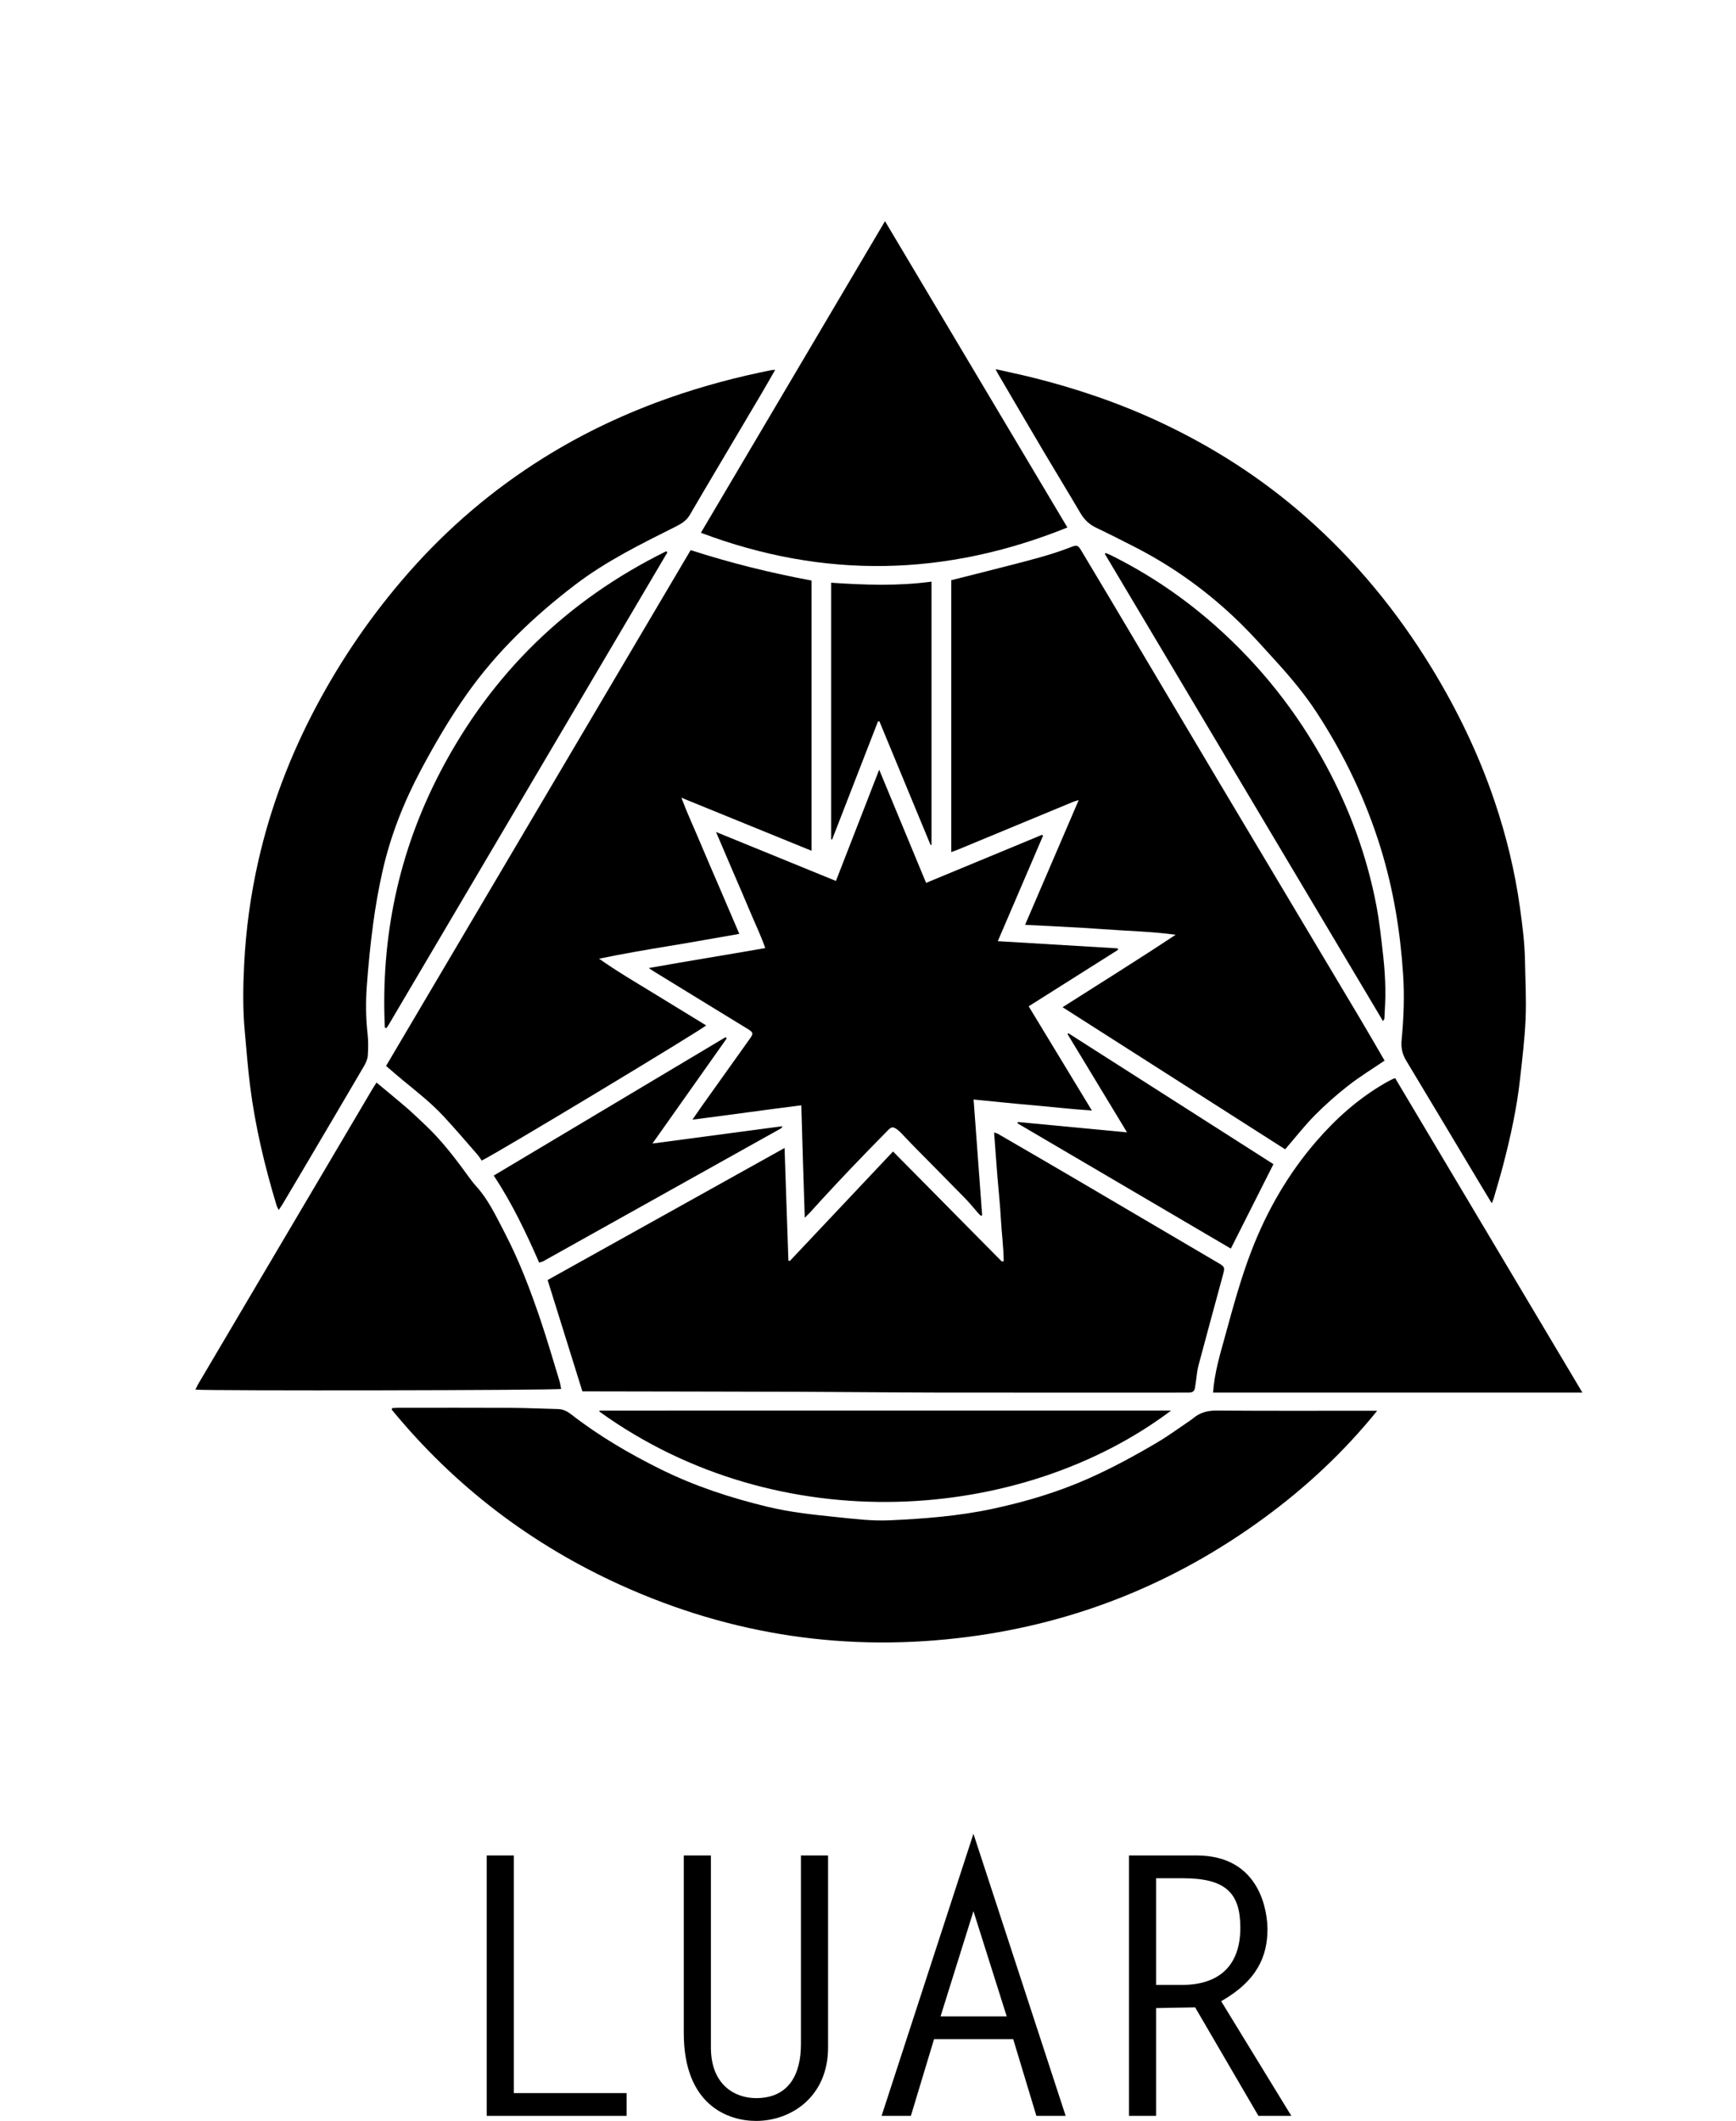 <?xml version="1.0" encoding="utf-8"?>
<!-- Generator: Adobe Illustrator 16.0.0, SVG Export Plug-In . SVG Version: 6.00 Build 0)  -->
<!DOCTYPE svg PUBLIC "-//W3C//DTD SVG 1.1//EN" "http://www.w3.org/Graphics/SVG/1.1/DTD/svg11.dtd">
<svg version="1.1" id="Layer_1" xmlns="http://www.w3.org/2000/svg" xmlns:xlink="http://www.w3.org/1999/xlink" x="0px" y="0px"
	 width="331.71px" height="405.203px" viewBox="-21.168 -25.296 331.71 405.203"
	 enable-background="new -21.168 -25.296 331.71 405.203" xml:space="preserve">
<g>
	<path fill="none" d="M287.399,244.469c-0.37-0.744-0.598-1.295-0.9-1.8c-1.614-2.688-3.273-5.353-4.869-8.053
		c-4.723-7.998-9.403-16.022-14.15-24.007c-0.716-1.2-0.894-2.291-0.446-3.629c0.955-2.856,1.96-5.715,2.627-8.646
		c1.03-4.537,1.917-9.116,2.637-13.713c0.649-4.156,1.127-8.35,1.432-12.544c0.265-3.684,0.248-7.391-0.104-11.086
		c-0.364-3.833-0.656-7.672-0.978-11.509c-0.373-4.45-1.166-8.828-2.226-13.165c-2.308-9.449-5.598-18.535-9.991-27.218
		c-2.694-5.321-5.771-10.411-9.171-15.306c-3.886-5.591-8.146-10.883-12.996-15.664c-2.632-2.593-5.415-5.036-8.188-7.48
		c-3.528-3.111-7.16-6.098-11.05-8.758c-6.095-4.165-12.549-7.689-19.246-10.771c-6.958-3.203-14.167-5.677-21.671-7.262
		c-3.38-0.714-6.751-1.463-10.135-2.153c-0.986-0.201-1.717-0.596-2.049-1.607c-0.136-0.414-0.394-0.791-0.619-1.169
		c-5.378-8.969-10.757-17.935-16.137-26.901c-0.386-0.642-0.78-1.277-1.241-2.027c-0.247,0.387-0.423,0.642-0.579,0.907
		c-5.668,9.589-11.355,19.167-16.976,28.784c-0.702,1.205-1.601,1.776-2.905,2.045c-3.814,0.785-7.629,1.584-11.418,2.485
		c-13.207,3.142-25.339,8.769-36.714,16.09c-5.485,3.53-10.635,7.512-15.501,11.867c-3.931,3.517-7.68,7.204-11.093,11.23
		c-3.335,3.932-6.302,8.138-9.197,12.396c-2.939,4.325-5.813,8.693-8.169,13.378c-2.805,5.579-5.1,11.364-7.066,17.285
		c-1.903,5.729-3.49,11.537-4.39,17.513c-0.435,2.894-0.789,5.8-1.109,8.709c-0.294,2.67-0.582,5.347-0.711,8.028
		c-0.137,2.813-0.093,5.633-0.101,8.451c-0.003,1.286-0.012,2.58,0.106,3.859c0.262,2.834,0.642,5.657,0.902,8.491
		c0.438,4.731,1.274,9.379,2.611,13.942c1.277,4.357,2.476,8.736,3.737,13.096c0.261,0.903,0.25,1.703-0.247,2.538
		c-3.458,5.806-6.897,11.618-10.331,17.438c-2.658,4.501-5.302,9.011-7.944,13.521c-0.275,0.472-0.502,0.972-0.83,1.61h1.519h34.913
		c0.321,0,0.644-0.002,0.967,0.002c0.891,0.01,1.623,0.302,2.185,1.049c0.7,0.932,1.477,1.807,2.204,2.715
		c3.052,3.814,6.673,7.077,10.155,10.475c1.581,1.545,3.185,3.074,4.869,4.503c6.927,5.877,14.464,10.86,22.475,15.127
		c7.12,3.79,14.583,6.761,22.298,9.095c5.08,1.536,10.216,2.85,15.491,3.523c2.784,0.355,5.573,0.676,8.364,0.973
		c4.705,0.5,9.397,1.141,14.157,0.721c2.757-0.242,5.523-0.377,8.291-0.484c3.698-0.146,7.35-0.666,10.994-1.262
		c6.112-0.996,12.143-2.35,18.032-4.287c7.156-2.355,14.067-5.287,20.705-8.858c6.463-3.478,12.606-7.45,18.322-12.048
		c2.723-2.188,5.337-4.521,7.876-6.92c2.834-2.678,5.562-5.475,8.268-8.283c1.251-1.301,2.337-2.758,3.491-4.148
		c0.726-0.873,1.528-1.408,2.78-1.354c3.132,0.139,6.27,0.152,9.405,0.185c4.186,0.046,8.371,0.071,12.559,0.082
		c5.155,0.015,10.31,0.003,15.463,0.003h1.613V244.469z"/>
	<path fill="none" d="M287.399,244.469h-1.613c-5.153,0-10.309,0.012-15.463-0.003c-4.188-0.011-8.374-0.038-12.559-0.082
		c-3.138-0.03-6.274-0.046-9.405-0.185c-1.252-0.055-2.057,0.479-2.779,1.354c-1.155,1.393-2.242,2.848-3.493,4.148
		c-2.704,2.81-5.433,5.605-8.267,8.283c-2.539,2.398-5.153,4.73-7.876,6.92c-5.717,4.598-11.859,8.57-18.321,12.048
		c-6.639,3.571-13.55,6.503-20.706,8.858c-5.892,1.938-11.919,3.291-18.032,4.289c-3.646,0.594-7.296,1.113-10.994,1.26
		c-2.767,0.107-5.534,0.242-8.291,0.484c-4.76,0.422-9.453-0.221-14.157-0.721c-2.791-0.297-5.581-0.616-8.364-0.973
		c-5.274-0.676-10.411-1.987-15.491-3.523c-7.716-2.334-15.178-5.305-22.298-9.096c-8.011-4.264-15.549-9.249-22.475-15.126
		c-1.685-1.429-3.288-2.958-4.87-4.503c-3.481-3.396-7.104-6.659-10.154-10.475c-0.728-0.908-1.505-1.783-2.204-2.715
		c-0.562-0.747-1.295-1.039-2.185-1.049c-0.323-0.004-0.646-0.002-0.967-0.002H11.52h-1.52c0.329-0.641,0.556-1.141,0.831-1.61
		c2.643-4.51,5.286-9.02,7.943-13.521c3.435-5.819,6.874-11.633,10.332-17.438c0.497-0.835,0.508-1.635,0.247-2.536
		c-1.263-4.361-2.46-8.74-3.737-13.098c-1.338-4.562-2.175-9.211-2.611-13.942c-0.262-2.834-0.641-5.657-0.902-8.491
		c-0.119-1.279-0.11-2.573-0.106-3.859c0.007-2.818-0.036-5.639,0.1-8.451c0.129-2.681,0.418-5.358,0.712-8.028
		c0.32-2.909,0.674-5.815,1.109-8.709c0.899-5.976,2.486-11.784,4.39-17.513c1.967-5.921,4.262-11.706,7.065-17.285
		c2.355-4.685,5.229-9.053,8.17-13.378c2.895-4.258,5.861-8.464,9.196-12.396c3.413-4.026,7.163-7.714,11.094-11.231
		c4.866-4.354,10.016-8.336,15.501-11.866c11.375-7.321,23.507-12.948,36.714-16.09c3.789-0.901,7.604-1.7,11.418-2.485
		c1.305-0.269,2.201-0.84,2.905-2.045c5.618-9.617,11.306-19.195,16.975-28.784c0.155-0.265,0.331-0.521,0.579-0.907
		c0.46,0.75,0.854,1.385,1.24,2.027c5.381,8.966,10.76,17.932,16.136,26.901c0.229,0.378,0.486,0.755,0.621,1.169
		c0.332,1.011,1.062,1.406,2.049,1.607c3.383,0.689,6.755,1.439,10.134,2.153c7.505,1.585,14.714,4.059,21.672,7.262
		c6.697,3.082,13.151,6.606,19.245,10.771c3.892,2.66,7.521,5.647,11.05,8.757c2.774,2.445,5.559,4.888,8.188,7.481
		c4.853,4.781,9.113,10.073,12.998,15.664c3.399,4.895,6.477,9.985,9.171,15.306c4.395,8.683,7.684,17.768,9.991,27.218
		c1.06,4.336,1.853,8.715,2.226,13.165c0.319,3.837,0.612,7.676,0.979,11.509c0.353,3.695,0.368,7.402,0.104,11.086
		c-0.304,4.194-0.78,8.388-1.431,12.544c-0.719,4.597-1.605,9.176-2.637,13.713c-0.666,2.93-1.672,5.789-2.627,8.646
		c-0.446,1.338-0.27,2.429,0.446,3.629c4.747,7.983,9.428,16.009,14.15,24.007c1.596,2.7,3.256,5.362,4.869,8.053
		C286.802,243.174,287.029,243.725,287.399,244.469 M129.764,215.6c-0.097-0.015-0.192-0.029-0.288-0.041
		c-0.241-7.109-0.482-14.218-0.731-21.531c-15.214,8.477-30.226,16.841-45.274,25.226c2.233,7.151,4.432,14.191,6.643,21.27
		c0.552,0,0.99,0,1.429,0c13.487,0.026,26.976,0.041,40.461,0.086c8.491,0.027,16.98,0.137,25.472,0.148
		c15.944,0.025,31.89,0.008,47.834,0.008c0.282,0,0.564,0.008,0.847-0.01c0.549-0.027,0.903-0.299,0.999-0.857
		c0.062-0.355,0.112-0.711,0.166-1.066c0.161-1.071,0.225-2.166,0.499-3.206c1.535-5.786,3.122-11.556,4.687-17.334
		c0.401-1.483,0.347-1.575-0.915-2.315c-9.396-5.52-18.781-11.052-28.179-16.565c-4.611-2.706-9.239-5.384-13.864-8.068
		c-0.211-0.123-0.466-0.174-0.764-0.28c0.21,2.839,0.4,5.553,0.616,8.266c0.219,2.757,0.53,5.51,0.678,8.271
		c0.145,2.69,0.514,5.373,0.542,8.064c-0.241,0.02-0.356,0.062-0.393,0.025c-6.9-6.974-13.796-13.951-20.755-20.994
		C142.877,201.689,136.32,208.645,129.764,215.6 M160.596,85.551v51.945c0.509-0.189,0.914-0.324,1.311-0.489
		c7.315-3.03,14.629-6.065,21.943-9.094c0.295-0.122,0.608-0.196,1.104-0.354c-3.463,8.052-6.817,15.856-10.249,23.836
		c4.997,0.27,9.767,0.451,14.522,0.806c4.73,0.353,9.48,0.452,14.251,1.086c-7.104,4.712-14.304,9.191-21.61,13.846
		c14.311,9.141,28.452,18.177,42.531,27.148c1.962-2.274,3.693-4.504,5.665-6.499c2-2.025,4.151-3.925,6.396-5.677
		c2.196-1.714,4.594-3.174,6.938-4.77c-1.608-2.757-3.168-5.478-4.772-8.171c-8.938-14.992-17.896-29.972-26.829-44.967
		c-6.896-11.575-13.761-23.167-20.645-34.748c-1.89-3.181-3.787-6.358-5.695-9.528c-0.642-1.063-0.847-1.136-1.94-0.708
		c-3.903,1.529-7.963,2.526-12.009,3.573C167.893,83.721,164.269,84.621,160.596,85.551 M70.873,196.432
		c2.683-1.243,42.29-25.125,42.883-25.823c-3.434-2.101-6.864-4.193-10.289-6.297c-3.399-2.088-6.854-4.091-10.168-6.451
		c4.471-0.918,8.91-1.689,13.359-2.416c4.454-0.728,8.896-1.536,13.439-2.326c-1.29-3.01-2.508-5.852-3.727-8.694
		c-1.236-2.88-2.494-5.751-3.704-8.642c-1.175-2.81-2.466-5.576-3.645-8.675c8.45,3.444,16.612,6.77,24.874,10.135V85.617
		c-7.827-1.456-15.525-3.364-23.097-5.81c-19.441,32.919-38.798,65.693-58.198,98.544c1.121,0.958,2.17,1.888,3.254,2.775
		c2.675,2.19,5.398,4.331,7.755,6.87c2.213,2.384,4.323,4.864,6.465,7.312C70.389,195.667,70.632,196.087,70.873,196.432
		 M53.78,243.718c-0.036,0.095-0.072,0.188-0.108,0.282c11.979,14.607,26.632,25.775,43.823,33.561
		c21.188,9.592,43.358,12.871,66.447,9.853c20.724-2.709,39.47-10.312,56.326-22.628c8.033-5.868,15.27-12.582,21.719-20.557H240.4
		c-9.704,0-19.406,0.037-29.109-0.035c-1.719-0.015-3.154,0.377-4.445,1.451c-0.186,0.153-0.381,0.299-0.581,0.434
		c-2.101,1.413-4.141,2.926-6.316,4.211c-4.292,2.535-8.676,4.911-13.24,6.934c-5.829,2.581-11.9,4.383-18.125,5.723
		c-6.537,1.408-13.172,1.92-19.828,2.214c-3.458,0.151-6.893-0.291-10.325-0.642c-4.352-0.447-8.696-0.916-12.963-1.947
		c-7.053-1.701-13.912-3.951-20.425-7.18c-5.993-2.974-11.746-6.34-17.042-10.453c-0.732-0.57-1.539-1.012-2.521-1.033
		c-3.013-0.067-6.024-0.213-9.037-0.228c-7.167-0.034-14.333-0.013-21.5-0.009C54.552,243.667,54.166,243.701,53.78,243.718
		 M32.09,205.868c0.297-0.443,0.526-0.755,0.724-1.087c1.439-2.418,2.876-4.84,4.307-7.264c3.76-6.373,7.526-12.742,11.261-19.128
		c0.357-0.61,0.68-1.325,0.729-2.012c0.097-1.388,0.107-2.803-0.045-4.184c-0.339-3.052-0.363-6.11-0.14-9.153
		c0.29-3.959,0.68-7.915,1.209-11.847c0.455-3.377,1.043-6.746,1.793-10.068c1.53-6.78,4.07-13.195,7.339-19.33
		c2.669-5.011,5.529-9.908,8.809-14.542c5.717-8.084,12.81-14.834,20.645-20.819c5.945-4.541,12.639-7.826,19.29-11.158
		c1.078-0.541,2.017-1.139,2.628-2.195c0.886-1.531,1.782-3.056,2.683-4.578c3.667-6.194,7.34-12.385,11.003-18.582
		c0.871-1.473,1.713-2.964,2.635-4.562c-0.357,0.029-0.557,0.024-0.747,0.062c-6.509,1.298-12.908,2.993-19.18,5.178
		c-8.54,2.975-16.674,6.796-24.344,11.585c-9.686,6.048-18.289,13.386-25.82,21.963c-6.874,7.829-12.749,16.364-17.632,25.566
		c-4.981,9.384-8.732,19.237-11.072,29.619c-1.452,6.437-2.342,12.954-2.674,19.533c-0.219,4.335-0.285,8.684,0.126,13.02
		c0.321,3.394,0.562,6.797,0.989,10.176c0.988,7.829,2.811,15.482,5.101,23.027C31.769,205.302,31.904,205.497,32.09,205.868
		 M169.065,45.23c0.232,0.454,0.313,0.634,0.413,0.803c2.929,4.994,5.846,9.996,8.795,14.978c2.314,3.911,4.698,7.781,6.993,11.703
		c0.741,1.268,1.702,2.183,3.025,2.814c2.433,1.16,4.835,2.383,7.235,3.606c7.547,3.846,14.334,8.762,20.368,14.693
		c2.349,2.308,4.538,4.78,6.755,7.219c2.814,3.096,5.501,6.3,7.793,9.811c5.307,8.13,9.437,16.808,12.279,26.104
		c2.384,7.8,3.686,15.779,4.214,23.896c0.271,4.18,0.118,8.367-0.284,12.527c-0.146,1.508,0.133,2.721,0.889,3.976
		c4.774,7.921,9.514,15.864,14.266,23.799c0.652,1.092,1.313,2.179,2.068,3.427c0.171-0.424,0.295-0.664,0.369-0.919
		c0.62-2.161,1.273-4.315,1.841-6.491c1.397-5.367,2.58-10.781,3.191-16.3c0.423-3.824,0.901-7.653,1.062-11.492
		c0.157-3.727-0.049-7.471-0.116-11.207c-0.062-3.375-0.493-6.717-0.957-10.057c-0.973-6.985-2.632-13.806-4.896-20.477
		c-3.024-8.907-7.092-17.326-11.992-25.351c-6.606-10.818-14.562-20.5-24.096-28.878c-8.34-7.328-17.578-13.262-27.607-17.977
		c-7.881-3.705-16.09-6.498-24.533-8.602C173.887,46.276,171.612,45.807,169.065,45.23 M175.389,166.959
		c5.733-3.62,11.407-7.202,17.083-10.786c-0.029-0.093-0.058-0.187-0.085-0.281c-7.571-0.454-15.144-0.908-22.895-1.373
		c2.94-6.854,5.796-13.503,8.65-20.152c-0.064-0.056-0.131-0.112-0.195-0.167c-7.363,3.051-14.726,6.103-22.157,9.182
		c-2.992-7.219-5.928-14.301-8.961-21.624c-2.809,7.222-5.521,14.202-8.266,21.256c-7.641-3.12-15.132-6.178-22.911-9.355
		c1.155,2.701,2.188,5.122,3.224,7.541c1.045,2.439,2.119,4.863,3.133,7.314c1.003,2.42,2.161,4.779,3.052,7.324
		c-7.453,1.305-14.74,2.468-22.257,3.815c0.452,0.307,0.644,0.446,0.845,0.57c2.672,1.641,5.345,3.282,8.02,4.92
		c3.361,2.058,6.729,4.105,10.082,6.174c1.031,0.636,1.062,0.859,0.392,1.8c-3.058,4.289-6.119,8.577-9.176,12.868
		c-0.575,0.809-1.13,1.635-1.815,2.63c7.038-0.892,13.835-1.867,20.796-2.736c0.106,3.67,0.203,7.157,0.31,10.645
		c0.107,3.51,0.225,7.019,0.348,10.828c0.527-0.526,0.847-0.821,1.14-1.142c0.679-0.739,1.337-1.498,2.021-2.233
		c1.859-2.002,3.712-4.013,5.6-5.988c2.363-2.471,4.749-4.92,7.146-7.359c0.683-0.694,1.004-0.685,1.778-0.116
		c0.257,0.19,0.493,0.413,0.716,0.643c0.923,0.955,1.824,1.928,2.754,2.874c3.163,3.212,6.348,6.403,9.496,9.629
		c0.896,0.918,1.696,1.929,2.548,2.892c0.141,0.16,0.313,0.291,0.472,0.437c0.075-0.03,0.149-0.061,0.225-0.089
		c-0.54-7.321-1.082-14.645-1.637-22.13c3.848,0.375,7.538,0.769,11.236,1.085c3.712,0.316,7.416,0.772,11.364,1.016
		C183.368,180.113,179.411,173.59,175.389,166.959 M281.197,240.764c-11.992-20.139-23.879-40.096-35.776-60.073
		c-0.241,0.085-0.396,0.12-0.533,0.19c-0.466,0.237-0.933,0.473-1.385,0.735c-5.069,2.929-9.381,6.753-13.191,11.173
		c-5.363,6.218-9.396,13.219-12.346,20.863c-2.043,5.296-3.521,10.766-5.022,16.228c-0.977,3.56-2.066,7.095-2.319,10.886h70.573
		V240.764z M182.788,75.48c-11.639-19.54-23.187-38.931-34.854-58.523c-11.777,19.93-23.441,39.668-35.179,59.533
		C136.294,85.37,159.518,84.868,182.788,75.48 M50.772,181.528c-0.314,0.496-0.555,0.853-0.772,1.224
		c-2.884,4.879-5.764,9.76-8.646,14.641c-5.54,9.379-11.081,18.758-16.622,28.137c-2.657,4.498-5.318,8.996-7.972,13.498
		c-0.211,0.357-0.379,0.742-0.591,1.164c2.7,0.254,68.896,0.144,69.88-0.129c-0.098-0.492-0.154-1.006-0.304-1.492
		c-1.175-3.838-2.291-7.698-3.572-11.502c-1.963-5.829-4.149-11.578-7.007-17.041c-1.581-3.021-3.019-6.137-5.353-8.701
		c-0.594-0.652-1.121-1.369-1.64-2.084c-2.481-3.422-5.052-6.765-8.148-9.667c-1.145-1.071-2.263-2.171-3.449-3.193
		C54.696,184.761,52.771,183.195,50.772,181.528 M202.602,244.193c-36.524,0-72.833,0-109.143,0.004
		c-0.027,0-0.062,0.035-0.08,0.064c-0.019,0.032-0.02,0.076-0.028,0.114C127.844,269.254,174.229,265.547,202.602,244.193
		 M52.364,171.023c0.102,0.031,0.204,0.064,0.307,0.096c0.13-0.191,0.273-0.374,0.391-0.574
		c17.754-30.082,35.506-60.165,53.255-90.25c0.017-0.027,0.005-0.083-0.015-0.115c-0.018-0.032-0.06-0.05-0.188-0.148
		c-18.963,9.348-33.386,23.399-43.176,42.187C54.96,137.527,51.578,153.834,52.364,171.023 M243.091,169.786
		c0.163-0.291,0.261-0.385,0.264-0.483c0.076-1.845,0.224-3.691,0.188-5.535c-0.04-2.081-0.163-4.17-0.396-6.239
		c-0.372-3.306-0.712-6.628-1.337-9.891c-1.806-9.421-5.079-18.342-9.645-26.771c-5.489-10.136-12.542-19.044-21.188-26.689
		c-6.091-5.386-12.769-9.885-20.055-13.485c-0.27-0.132-0.559-0.224-0.838-0.335c-0.048,0.055-0.097,0.109-0.146,0.164
		C207.632,110.235,225.324,139.949,243.091,169.786 M117.701,173.083c-0.077-0.076-0.153-0.152-0.229-0.227
		c-14.72,8.785-29.438,17.571-44.299,26.441c3.508,5.287,6.167,10.895,8.682,16.626c0.344-0.112,0.584-0.151,0.784-0.263
		c15.155-8.461,30.31-16.928,45.461-25.401c0.083-0.047,0.117-0.184,0.246-0.394c-8.258,1.1-16.403,2.185-24.849,3.311
		C108.347,186.316,113.024,179.699,117.701,173.083 M156.646,136.152c0.06-0.017,0.117-0.033,0.176-0.05V85.827
		c-6.427,0.869-12.781,0.637-19.185,0.207v49.012c0.064,0.016,0.129,0.033,0.192,0.05c2.923-7.529,5.847-15.058,8.771-22.587
		c0.09,0.007,0.18,0.015,0.271,0.022C150.129,120.405,153.388,128.278,156.646,136.152 M182.97,172.101
		c-0.053,0.054-0.104,0.108-0.157,0.162c3.747,6.19,7.495,12.379,11.372,18.781c-7.135-0.678-13.999-1.33-20.863-1.982
		c-0.022,0.083-0.048,0.167-0.071,0.251c13.562,7.962,27.125,15.927,40.768,23.936c2.735-5.423,5.424-10.75,8.14-16.131
		C209.02,188.73,195.996,180.416,182.97,172.101"/>
	<path d="M129.764,215.6c6.557-6.955,13.111-13.91,19.708-20.906c6.96,7.042,13.854,14.022,20.756,20.996
		c0.035,0.035,0.148-0.008,0.391-0.026c-0.028-2.69-0.396-5.374-0.541-8.063c-0.146-2.762-0.459-5.515-0.678-8.272
		c-0.216-2.712-0.406-5.427-0.617-8.265c0.298,0.106,0.554,0.156,0.765,0.28c4.625,2.683,9.252,5.362,13.863,8.068
		c9.398,5.514,18.785,11.045,28.18,16.566c1.262,0.739,1.317,0.832,0.915,2.314c-1.562,5.777-3.15,11.549-4.686,17.334
		c-0.275,1.04-0.338,2.136-0.499,3.205c-0.054,0.355-0.106,0.712-0.167,1.066c-0.095,0.561-0.45,0.83-0.999,0.859
		c-0.282,0.016-0.564,0.01-0.846,0.01c-15.945,0-31.891,0.018-47.835-0.008c-8.49-0.015-16.98-0.122-25.472-0.15
		c-13.486-0.043-26.974-0.058-40.461-0.084c-0.438-0.002-0.876,0-1.429,0c-2.21-7.078-4.409-14.119-6.643-21.271
		c15.05-8.386,30.062-16.749,45.274-25.226c0.249,7.313,0.49,14.421,0.732,21.53C129.572,215.57,129.667,215.586,129.764,215.6"/>
	<path d="M160.596,85.55c3.673-0.929,7.297-1.83,10.91-2.765c4.045-1.047,8.104-2.044,12.009-3.573
		c1.095-0.428,1.3-0.356,1.939,0.709c1.91,3.17,3.808,6.346,5.696,9.527c6.883,11.582,13.749,23.173,20.644,34.748
		c8.935,14.995,17.893,29.976,26.829,44.968c1.605,2.693,3.164,5.413,4.773,8.171c-2.346,1.595-4.741,3.055-6.938,4.769
		c-2.243,1.752-4.395,3.653-6.396,5.677c-1.972,1.995-3.702,4.226-5.665,6.499c-14.079-8.971-28.223-18.007-42.531-27.148
		c7.308-4.654,14.508-9.133,21.61-13.845c-4.771-0.634-9.521-0.734-14.251-1.087c-4.758-0.355-9.526-0.536-14.523-0.806
		c3.432-7.98,6.788-15.784,10.249-23.835c-0.493,0.157-0.808,0.232-1.102,0.353c-7.316,3.029-14.629,6.065-21.944,9.095
		c-0.396,0.164-0.802,0.299-1.312,0.488V85.55H160.596z"/>
	<path d="M70.873,196.43c-0.241-0.343-0.483-0.764-0.798-1.122c-2.142-2.449-4.252-4.928-6.465-7.313
		c-2.356-2.539-5.08-4.68-7.755-6.87c-1.084-0.887-2.132-1.817-3.254-2.775c19.4-32.85,38.758-65.625,58.198-98.544
		c7.571,2.447,15.27,4.355,23.097,5.81v51.627c-8.262-3.366-16.423-6.692-24.874-10.136c1.179,3.1,2.47,5.865,3.645,8.676
		c1.21,2.891,2.468,5.761,3.704,8.641c1.219,2.842,2.437,5.684,3.727,8.695c-4.543,0.789-8.985,1.598-13.439,2.326
		c-4.449,0.726-8.889,1.498-13.359,2.415c3.313,2.36,6.769,4.363,10.168,6.452c3.426,2.103,6.855,4.195,10.289,6.296
		C113.163,171.305,73.555,195.189,70.873,196.43"/>
	<path d="M53.78,243.718c0.386-0.018,0.773-0.051,1.159-0.051c7.167-0.004,14.333-0.024,21.5,0.009
		c3.013,0.016,6.024,0.159,9.037,0.229c0.982,0.021,1.789,0.462,2.521,1.031c5.296,4.114,11.049,7.48,17.042,10.455
		c6.512,3.228,13.372,5.478,20.425,7.178c4.267,1.031,8.611,1.502,12.962,1.947c3.435,0.352,6.868,0.795,10.326,0.643
		c6.656-0.294,13.291-0.807,19.828-2.215c6.225-1.34,12.296-3.141,18.125-5.721c4.564-2.022,8.948-4.398,13.24-6.935
		c2.177-1.285,4.217-2.798,6.317-4.211c0.199-0.136,0.396-0.279,0.579-0.433c1.291-1.074,2.729-1.466,4.446-1.453
		c9.703,0.074,19.405,0.035,29.109,0.035h1.587c-6.449,7.976-13.686,14.688-21.719,20.559
		c-16.856,12.314-35.604,19.919-56.326,22.627c-23.089,3.02-45.259-0.26-66.447-9.852C80.303,269.777,65.65,258.607,53.672,244
		C53.708,243.907,53.744,243.812,53.78,243.718"/>
	<path d="M32.09,205.868c-0.186-0.371-0.319-0.565-0.385-0.78c-2.29-7.545-4.113-15.198-5.102-23.027
		c-0.427-3.379-0.668-6.782-0.989-10.176c-0.411-4.336-0.345-8.685-0.126-13.019c0.332-6.579,1.223-13.097,2.674-19.534
		c2.34-10.382,6.091-20.235,11.072-29.619c4.884-9.202,10.758-17.737,17.633-25.566c7.531-8.577,16.135-15.915,25.82-21.962
		c7.669-4.79,15.804-8.611,24.343-11.586c6.271-2.185,12.671-3.88,19.18-5.178c0.19-0.038,0.39-0.034,0.747-0.063
		c-0.922,1.599-1.763,3.09-2.634,4.563c-3.663,6.197-7.337,12.388-11.003,18.582c-0.901,1.522-1.798,3.047-2.684,4.578
		c-0.611,1.056-1.55,1.654-2.628,2.195c-6.651,3.333-13.345,6.617-19.288,11.158c-7.837,5.985-14.929,12.735-20.646,20.819
		c-3.278,4.634-6.14,9.531-8.809,14.542c-3.269,6.135-5.809,12.55-7.338,19.33c-0.75,3.322-1.339,6.691-1.794,10.068
		c-0.529,3.932-0.919,7.888-1.209,11.847c-0.223,3.043-0.198,6.101,0.14,9.153c0.153,1.381,0.143,2.796,0.045,4.184
		c-0.048,0.687-0.371,1.402-0.728,2.012c-3.735,6.387-7.502,12.756-11.262,19.128c-1.431,2.424-2.867,4.846-4.306,7.265
		C32.616,205.113,32.386,205.424,32.09,205.868"/>
	<path d="M169.066,45.23c2.547,0.576,4.821,1.045,7.073,1.606c8.443,2.105,16.652,4.897,24.533,8.602
		c10.029,4.715,19.269,10.649,27.607,17.977c9.535,8.378,17.488,18.06,24.096,28.878c4.901,8.025,8.967,16.444,11.992,25.351
		c2.266,6.671,3.925,13.492,4.896,20.477c0.465,3.34,0.896,6.682,0.957,10.057c0.067,3.736,0.272,7.48,0.116,11.207
		c-0.161,3.839-0.64,7.668-1.062,11.492c-0.612,5.519-1.795,10.933-3.192,16.3c-0.566,2.177-1.22,4.33-1.842,6.491
		c-0.073,0.255-0.197,0.496-0.368,0.919c-0.755-1.248-1.416-2.335-2.07-3.427c-4.751-7.935-9.487-15.878-14.264-23.799
		c-0.757-1.255-1.034-2.468-0.889-3.976c0.4-4.16,0.557-8.347,0.285-12.526c-0.529-8.117-1.83-16.097-4.216-23.897
		c-2.843-9.297-6.973-17.975-12.278-26.104c-2.291-3.512-4.979-6.716-7.792-9.812c-2.218-2.439-4.407-4.911-6.755-7.219
		c-6.034-5.931-12.821-10.847-20.368-14.692c-2.401-1.224-4.807-2.447-7.237-3.607c-1.323-0.631-2.283-1.546-3.024-2.814
		c-2.296-3.922-4.68-7.792-6.992-11.703c-2.949-4.982-5.866-9.984-8.795-14.978C169.379,45.865,169.298,45.685,169.066,45.23"/>
	<path d="M175.389,166.96c4.021,6.63,7.979,13.153,12.074,19.908c-3.948-0.244-7.652-0.7-11.364-1.016
		c-3.698-0.316-7.39-0.71-11.236-1.085c0.555,7.487,1.097,14.809,1.637,22.131c-0.074,0.027-0.148,0.058-0.225,0.088
		c-0.157-0.146-0.331-0.275-0.472-0.437c-0.852-0.963-1.651-1.974-2.548-2.892c-3.148-3.227-6.332-6.417-9.496-9.629
		c-0.93-0.946-1.831-1.919-2.754-2.874c-0.223-0.23-0.459-0.453-0.716-0.644c-0.774-0.569-1.097-0.578-1.779,0.116
		c-2.396,2.439-4.782,4.888-7.146,7.358c-1.888,1.977-3.739,3.988-5.6,5.99c-0.685,0.734-1.343,1.494-2.021,2.232
		c-0.293,0.318-0.611,0.614-1.14,1.143c-0.123-3.811-0.239-7.319-0.347-10.828c-0.106-3.487-0.203-6.975-0.31-10.645
		c-6.962,0.869-13.759,1.844-20.797,2.736c0.686-0.995,1.24-1.821,1.815-2.63c3.057-4.291,6.118-8.579,9.176-12.868
		c0.67-0.941,0.64-1.165-0.392-1.8c-3.354-2.069-6.721-4.116-10.082-6.174c-2.675-1.638-5.348-3.279-8.02-4.921
		c-0.201-0.123-0.393-0.262-0.845-0.569c7.517-1.347,14.804-2.51,22.257-3.815c-0.89-2.545-2.049-4.904-3.052-7.324
		c-1.014-2.451-2.088-4.875-3.133-7.315c-1.036-2.418-2.068-4.839-3.224-7.54c7.779,3.177,15.271,6.235,22.912,9.355
		c2.742-7.054,5.456-14.034,8.265-21.256c3.033,7.323,5.969,14.405,8.961,21.624c7.433-3.079,14.794-6.131,22.158-9.182
		c0.063,0.055,0.13,0.111,0.194,0.167c-2.854,6.649-5.709,13.298-8.65,20.152c7.751,0.465,15.323,0.919,22.895,1.373
		c0.027,0.094,0.056,0.188,0.085,0.281C186.797,159.758,181.124,163.34,175.389,166.96"/>
	<path d="M281.198,240.766h-70.576c0.253-3.793,1.344-7.328,2.321-10.886c1.501-5.462,2.979-10.935,5.021-16.229
		c2.949-7.644,6.982-14.645,12.347-20.862c3.812-4.42,8.122-8.244,13.191-11.174c0.452-0.261,0.919-0.497,1.385-0.734
		c0.137-0.071,0.292-0.106,0.533-0.19C257.318,200.668,269.205,220.626,281.198,240.766"/>
	<path d="M182.787,75.481c-23.268,9.387-46.492,9.888-70.031,1.01c11.738-19.865,23.401-39.603,35.18-59.533
		C159.602,36.549,171.15,55.941,182.787,75.481"/>
	<path d="M50.772,181.527c1.999,1.667,3.924,3.233,5.803,4.854c1.187,1.023,2.306,2.123,3.45,3.194
		c3.097,2.901,5.667,6.245,8.148,9.666c0.519,0.715,1.046,1.432,1.639,2.084c2.335,2.565,3.771,5.68,5.353,8.7
		c2.858,5.464,5.044,11.213,7.008,17.041c1.281,3.806,2.397,7.666,3.572,11.504c0.148,0.486,0.206,1,0.304,1.492
		c-0.984,0.272-67.18,0.383-69.88,0.129c0.212-0.422,0.379-0.807,0.591-1.164c2.653-4.502,5.313-9,7.972-13.5
		c5.541-9.379,11.082-18.758,16.622-28.137c2.882-4.879,5.763-9.761,8.646-14.64C50.219,182.38,50.458,182.023,50.772,181.527"/>
	<path d="M202.602,244.193c-28.373,21.354-74.758,25.062-109.251,0.185c0.009-0.039,0.01-0.082,0.028-0.114
		c0.018-0.029,0.053-0.065,0.08-0.065C129.769,244.193,166.078,244.193,202.602,244.193"/>
	<path d="M52.365,171.023c-0.786-17.188,2.596-33.496,10.573-48.804c9.79-18.788,24.213-32.839,43.176-42.187
		c0.128,0.098,0.171,0.116,0.189,0.148c0.018,0.032,0.029,0.088,0.014,0.116c-17.75,30.084-35.501,60.167-53.255,90.249
		c-0.117,0.2-0.261,0.384-0.392,0.574C52.568,171.088,52.466,171.054,52.365,171.023"/>
	<path d="M243.091,169.786c-17.768-29.837-35.459-59.551-53.151-89.264c0.049-0.055,0.098-0.109,0.146-0.164
		c0.279,0.111,0.568,0.203,0.838,0.335c7.286,3.601,13.963,8.099,20.055,13.485c8.646,7.646,15.698,16.553,21.188,26.689
		c4.564,8.429,7.839,17.35,9.645,26.771c0.625,3.263,0.965,6.585,1.337,9.891c0.232,2.069,0.355,4.158,0.396,6.239
		c0.036,1.844-0.11,3.69-0.188,5.535C243.351,169.4,243.254,169.496,243.091,169.786"/>
	<path d="M117.701,173.083c-4.677,6.616-9.354,13.233-14.204,20.093c8.445-1.125,16.591-2.21,24.849-3.31
		c-0.129,0.21-0.162,0.347-0.246,0.394c-15.151,8.473-30.306,16.94-45.461,25.4c-0.2,0.111-0.44,0.15-0.784,0.264
		c-2.515-5.73-5.174-11.341-8.682-16.626c14.86-8.87,29.579-17.656,44.3-26.442C117.548,172.931,117.625,173.007,117.701,173.083"/>
	<path d="M156.647,136.152c-3.259-7.874-6.519-15.747-9.776-23.621c-0.09-0.008-0.18-0.015-0.27-0.022
		c-2.926,7.529-5.849,15.058-8.771,22.587c-0.062-0.017-0.128-0.034-0.191-0.05V86.034c6.401,0.43,12.758,0.662,19.185-0.208v50.276
		C156.763,136.119,156.706,136.135,156.647,136.152"/>
	<path d="M182.97,172.101c13.024,8.315,26.05,16.63,39.187,25.017c-2.716,5.381-5.403,10.708-8.14,16.131
		c-13.643-8.009-27.205-15.974-40.768-23.936c0.023-0.084,0.049-0.168,0.071-0.251c6.864,0.652,13.729,1.304,20.863,1.982
		c-3.877-6.402-7.625-12.591-11.372-18.781C182.866,172.208,182.918,172.155,182.97,172.101"/>
	<polygon points="77.009,374.587 98.567,374.587 98.567,378.941 71.827,378.941 71.827,329.191 77.009,329.191 	"/>
	<path d="M137.056,329.191v36.689c0,9.396-7.049,14.026-13.75,14.026c-5.39,0-13.819-3.04-13.819-16.79v-33.926h5.182v36.688
		c0,7.187,4.629,9.673,8.638,9.673c6.355,0,8.566-4.697,8.566-10.295v-36.066H137.056L137.056,329.191z"/>
	<path d="M182.456,378.939h-5.598l-4.422-14.647h-15.131l-4.423,14.647h-5.598l17.551-53.895L182.456,378.939z M158.548,359.939
		h12.646l-6.356-20.107L158.548,359.939z"/>
	<path d="M194.549,329.191h12.923c12.438,0,13.543,11.192,13.543,14.096c0,5.113-1.936,9.812-8.846,13.75l13.405,21.902h-6.288
		l-12.093-20.729c-2.486,0.068-4.975,0.068-7.462,0.139v20.59h-5.184L194.549,329.191L194.549,329.191z M204.638,353.928
		c7.048,0,11.193-3.594,11.193-10.919c0-6.632-2.766-9.466-10.985-9.466h-5.114v20.385H204.638z"/>
</g>
</svg>
